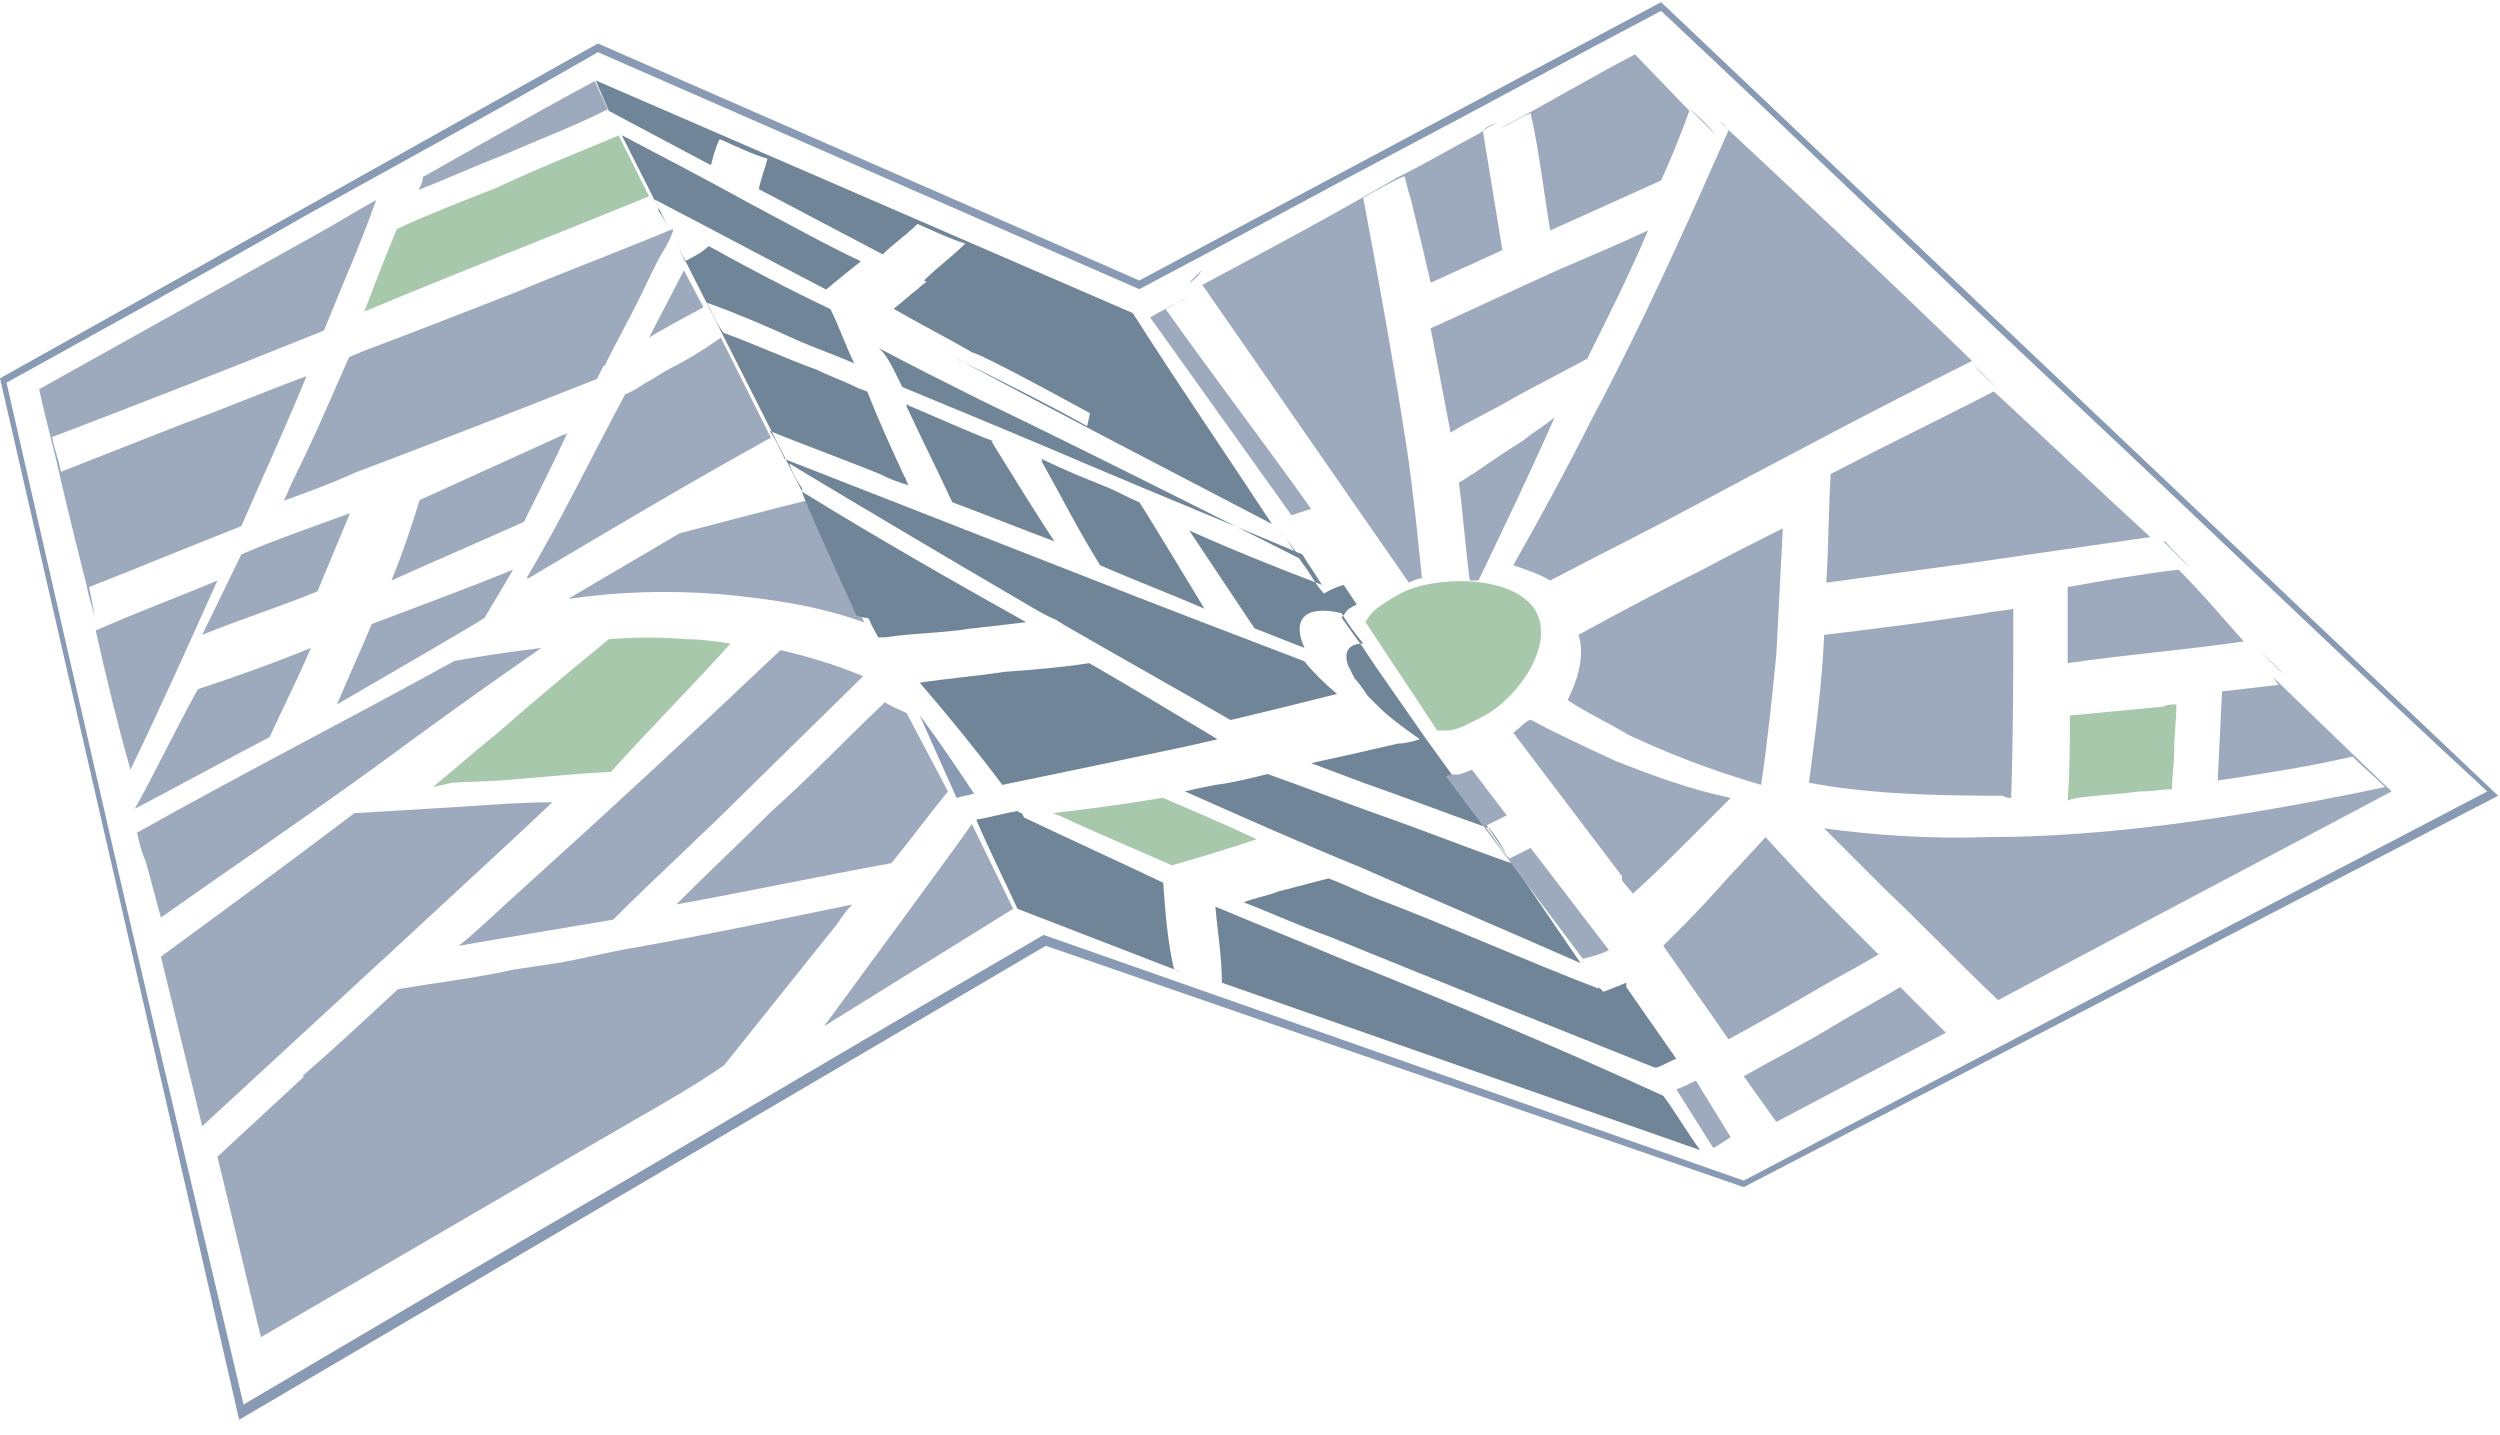 <?xml version="1.0" standalone="no"?><!DOCTYPE svg PUBLIC "-//W3C//DTD SVG 1.1//EN" "http://www.w3.org/Graphics/SVG/1.1/DTD/svg11.dtd"><svg t="1731460999333" class="icon" viewBox="0 0 1784 1024" version="1.1" xmlns="http://www.w3.org/2000/svg" p-id="28234" xmlns:xlink="http://www.w3.org/1999/xlink" width="348.438" height="200"><path d="M1244.315 842.473L744.727 667.152c-96.194 55.855-190.836 111.709-285.479 167.564-96.194 55.855-190.836 111.709-285.479 167.564C145.842 882.812 116.364 760.242 88.436 639.224 60.509 518.206 32.582 395.636 4.655 273.067c69.818-38.788 141.188-77.576 211.006-117.915 69.818-38.788 141.188-77.576 211.006-117.915l386.327 169.115c62.061-32.582 124.121-66.715 186.182-99.297 62.061-32.582 124.121-66.715 186.182-99.297 99.297 93.091 195.491 186.182 294.788 279.273s195.491 186.182 294.788 277.721c-88.436 46.545-176.873 91.539-263.758 138.085-91.539 48.097-178.424 93.091-266.861 139.636zM1185.358 1.552l-372.364 198.594L426.667 31.03 0 269.964l170.667 743.176 575.612-338.23 498.036 172.218 538.376-279.273L1185.358 1.552z" fill="#899AB5" p-id="28235"></path><path d="M777.309 473.212c-20.17 3.103-38.788 4.655-60.509 6.206-20.17 3.103-40.339 4.655-60.509 7.758 20.17 23.273 40.339 48.097 58.958 72.921 44.994-9.309 89.988-18.618 133.43-27.927 6.206-1.552 13.964-3.103 20.17-4.655-31.03-18.618-62.061-37.236-91.539-54.303M1160.533 704.388v-3.103l-15.515 6.206h-1.552c0-1.552-1.552-1.552-3.103-3.103 0 0 0 1.552 1.552 1.552-52.752-20.17-103.952-43.442-156.703-63.612-12.412-4.655-24.824-10.861-37.236-15.515l-35.685 9.309c-7.758 3.103-17.067 4.655-24.824 7.758 20.17 7.758 40.339 17.067 62.061 24.824 76.024 31.03 153.6 62.061 231.176 93.091h1.552c4.655-1.552 9.309-4.655 13.964-6.206l-35.685-51.2z" fill="#708597" p-id="28236"></path><path d="M1014.691 412.703c-3.103-31.03-6.206-62.061-10.861-93.091-9.309-60.509-20.17-121.018-31.03-178.424 10.861-6.206 18.618-10.861 29.479-15.515 1.552 6.206 3.103 12.412 4.655 17.067 3.103 12.412 6.206 26.376 9.309 38.788 1.552 6.206 3.103 13.964 4.655 20.17 10.861-4.655 20.17-9.309 31.03-13.964 6.206-3.103 13.964-6.206 20.17-9.309L1058.133 93.091c3.103-3.103 7.758-4.655 10.861-6.206-4.655 3.103-9.309 4.655-12.412 7.758l-17.067 9.309c-13.964 7.758-27.927 15.515-43.442 23.273-44.994 26.376-91.539 51.2-138.085 76.024 49.648 71.37 97.745 141.188 147.394 212.558 3.103-1.552 6.206-3.103 9.309-3.103M1070.545 91.539c7.758-3.103 13.964-7.758 21.721-10.861 6.206 27.927 9.309 55.855 13.964 83.782l79.127-35.685c7.758-17.067 13.964-32.582 20.17-49.648l-38.788-40.339c-32.582 17.067-63.612 35.685-96.194 52.752M1196.218 777.309l26.376 41.891c3.103-1.552 7.758-4.655 12.412-7.758L1210.182 771.103c-6.206 3.103-9.309 4.655-13.964 6.206M1621.333 482.521c1.552 1.552 3.103 4.655 4.655 6.206-13.964 1.552-26.376 3.103-40.339 4.655l-3.103 63.612c31.03-4.655 62.061-9.309 96.194-17.067 7.758 7.758 15.515 13.964 23.273 21.721-110.158 23.273-203.248 35.685-282.376 35.685-43.442 1.552-83.782-1.552-117.915-6.206l43.442 43.442c27.927 26.376 52.752 52.752 80.679 79.127 113.261-60.509 234.279-124.121 280.824-148.945 0 0-34.133-32.582-85.333-82.23M1475.491 418.909v54.303c41.891-6.206 83.782-9.309 125.673-15.515-13.964-15.515-29.479-34.133-46.545-51.2-26.376 3.103-52.752 7.758-79.127 12.412M1307.927 732.315c-20.17 12.412-41.891 23.273-63.612 35.685l23.273 32.582c32.582-17.067 76.024-40.339 121.018-63.612l-32.582-32.582c-15.515 9.309-32.582 18.618-48.097 27.927M1306.376 338.23c-1.552 26.376-1.552 51.2-3.103 77.576l102.4-13.964c43.442-6.206 85.333-12.412 128.776-18.618-35.685-32.582-72.921-68.267-111.709-103.952-38.788 20.17-77.576 38.788-116.364 58.958M1233.455 93.091c-29.479 66.715-60.509 136.533-97.745 206.352-17.067 34.133-35.685 68.267-55.855 103.952 9.309 3.103 18.618 6.206 26.376 10.861 29.479-15.515 60.509-31.03 89.988-46.545 69.818-37.236 139.636-74.473 211.006-110.158-65.164-63.612-130.327-124.121-179.976-170.667 3.103 1.552 4.655 4.655 6.206 6.206M1079.855 522.861l77.576 102.4v3.103l7.758 9.309c13.964-12.412 26.376-24.824 38.788-37.236l31.03-31.03c-29.479-6.206-54.303-15.515-82.23-26.376-23.273-10.861-43.442-20.17-60.509-29.479-4.655 1.552-7.758 6.206-12.412 9.309M831.612 220.315c4.655-3.103 10.861-4.655 15.515-7.758-9.309 4.655-18.618 9.309-26.376 13.964l100.848 141.188 13.964-4.655c-34.133-48.097-69.818-94.642-103.952-142.739" fill="#9DAABE" p-id="28237"></path><path d="M1435.152 569.406c1.552-44.994 1.552-89.988 1.552-134.982-6.206 1.552-13.964 1.552-20.17 3.103-38.788 6.206-76.024 10.861-114.812 15.515-1.552 35.685-6.206 69.818-10.861 105.503 40.339 7.758 86.885 9.309 138.085 9.309 3.103 1.552 4.655 1.552 6.206 1.552M1086.061 314.958c-15.515 9.309-29.479 20.17-44.994 29.479 3.103 23.273 4.655 46.545 7.758 69.818h6.206c18.618-38.788 37.236-77.576 54.303-116.364-7.758 6.206-15.515 10.861-23.273 17.067M1176.048 164.461c-20.17 9.309-41.891 18.618-63.612 27.927-31.03 13.964-60.509 27.927-91.539 41.891 4.655 24.824 9.309 48.097 13.964 72.921v1.552c15.515-9.309 32.582-17.067 48.097-26.376l49.648-26.376c15.515-31.03 31.03-62.061 43.442-91.539M1162.085 524.412c26.376 12.412 57.406 24.824 94.642 35.685 4.655-31.03 7.758-62.061 10.861-93.091 1.552-29.479 3.103-60.509 4.655-89.988-18.618 9.309-37.236 18.618-54.303 27.927-31.03 15.515-60.509 31.03-91.539 48.097 4.655 13.964 0 31.03-7.758 46.545 13.964 9.309 27.927 15.515 43.442 24.824M1225.697 634.57c-12.412 13.964-26.376 27.927-38.788 40.339l46.545 66.715c20.17-10.861 41.891-23.273 60.509-34.133 15.515-9.309 31.03-17.067 46.545-26.376l-26.376-26.376c-18.618-18.618-37.236-38.788-54.303-57.406-10.861 12.412-23.273 24.824-34.133 37.236M608.194 645.43c-52.752 10.861-103.952 21.721-156.703 31.03-18.618 3.103-35.685 7.758-54.303 10.861-10.861 1.552-20.17 3.103-31.03 4.655-27.927 6.206-55.855 9.309-82.23 13.964-21.721 20.17-44.994 41.891-68.267 62.061h1.552c-20.17 18.618-40.339 37.236-62.061 57.406l31.03 128.776c88.436-51.2 178.424-103.952 266.861-155.152 21.721-12.412 43.442-24.824 63.612-38.788l80.679-100.848c3.103-4.655 6.206-9.309 10.861-13.964M404.945 308.752c-1.552 1.552-3.103 1.552-3.103 1.552l-102.4 46.545c-6.206 20.17-12.412 38.788-20.17 57.406 31.03-13.964 63.612-27.927 94.642-41.891 10.861-21.721 21.721-43.442 31.03-63.612M68.267 449.939c7.758 34.133 15.515 66.715 24.824 99.297 21.721-44.994 41.891-89.988 62.061-134.982-29.479 12.412-58.958 23.273-86.885 35.685M345.988 440.63c6.206-10.861 13.964-23.273 20.17-34.133-34.133 13.964-68.267 26.376-100.848 38.788-7.758 18.618-17.067 38.788-24.824 57.406 29.479-17.067 107.055-62.061 105.503-62.061M221.867 462.352c-26.376 10.861-52.752 20.17-80.679 29.479-15.515 27.927-29.479 57.406-44.994 85.333 32.582-17.067 63.612-34.133 96.194-51.2 9.309-20.17 20.17-41.891 29.479-63.612M386.327 462.352c-1.552 0-1.552 0 0 0-24.824 3.103-44.994 6.206-62.061 9.309-76.024 41.891-152.048 80.679-226.521 122.57 1.552 6.206 3.103 13.964 6.206 20.17l10.861 40.339c52.752-37.236 105.503-72.921 156.703-110.158 35.685-26.376 74.473-54.303 114.812-82.23M330.473 575.612l-77.576 4.655c-44.994 34.133-91.539 68.267-138.085 102.4l29.479 121.018c40.339-37.236 235.83-217.212 249.794-231.176-20.17 0-41.891 1.552-63.612 3.103M327.37 674.909c35.685-6.206 72.921-12.412 110.158-18.618 31.03-31.03 63.612-60.509 94.642-91.539l83.782-82.23c-18.618-7.758-38.788-13.964-58.958-18.618-60.509 57.406-122.57 114.812-186.182 172.218-13.964 12.412-27.927 26.376-43.442 38.788" fill="#9DAABE" p-id="28238"></path><path d="M269.964 144.291l18.618-9.309-18.618 9.309" fill="#A6B8D5" p-id="28239"></path><path d="M322.715 558.545l34.133-1.552c18.618-1.552 37.236-3.103 54.303-4.655l24.824-1.552c27.927-31.03 57.406-60.509 85.333-91.539-10.861-1.552-20.17-3.103-31.03-3.103-18.618-1.552-37.236-1.552-55.855 0-26.376 21.721-52.752 43.442-79.127 66.715-15.515 12.412-31.03 26.376-46.545 38.788l13.964-3.103z" fill="#A8C8AB" p-id="28240"></path><path d="M172.218 375.467c15.515-35.685 32.582-72.921 46.545-107.055-29.479 10.861-58.958 23.273-88.436 34.133l-86.885 34.133c-1.552-9.309-4.655-15.515-6.206-24.824 65.164-24.824 128.776-49.648 193.939-76.024 12.412-31.03 26.376-62.061 37.236-93.091-13.964 7.758-26.376 15.515-40.339 23.273L27.927 277.721c4.655 21.721 10.861 43.442 15.515 65.164 6.206 26.376 12.412 51.2 18.618 76.024 1.552 9.309 4.655 15.515 6.206 24.824-1.552-9.309-3.103-17.067-4.655-24.824 35.685-13.964 72.921-29.479 108.606-43.442M144.291 453.042c26.376-10.861 55.855-20.17 82.23-31.03l23.273-55.855c-24.824 9.309-52.752 18.618-77.576 29.479l-27.927 57.406z" fill="#9DAABE" p-id="28241"></path><path d="M650.085 290.133c-1.552 0-1.552-1.552-3.103-1.552v1.552c10.861 23.273 21.721 44.994 32.582 68.267 24.824 9.309 48.097 18.618 72.921 27.927-15.515-23.273-29.479-46.545-44.994-71.37h1.552c-20.17-7.758-40.339-17.067-58.958-24.824" fill="#708597" p-id="28242"></path><path d="M1185.358 780.412s0 1.552 0 0c1.552 1.552 1.552 1.552 0 0 1.552 1.552 1.552 0 0 0" fill="#9DAABE" p-id="28243"></path><path d="M896.776 598.885c-23.273-10.861-44.994-20.17-66.715-29.479h-1.552c-26.376 4.655-51.2 7.758-77.576 10.861 1.552 0 3.103 1.552 4.655 1.552 26.376 12.412 52.752 23.273 80.679 35.685 21.721-6.206 41.891-12.412 60.509-18.618" fill="#A8C8AB" p-id="28244"></path><path d="M710.594 259.103c24.824 12.412 49.648 26.376 72.921 38.788 3.103-12.412 4.655-26.376 7.758-38.788-20.17-10.861-40.339-23.273-60.509-32.582-20.17-10.861-40.339-23.273-60.509-32.582-4.655 4.655-10.861 7.758-15.515 12.412-6.206 4.655-10.861 9.309-17.067 13.964 18.618 10.861 37.236 20.17 55.855 31.03 4.655 1.552 10.861 4.655 17.067 7.758M785.067 403.394c24.824 10.861 49.648 20.17 74.473 31.03 0 0-44.994-74.473-46.545-76.024-7.758-3.103-15.515-7.758-23.273-10.861-15.515-6.206-31.03-12.412-46.545-20.17 0 0 0 1.552 1.552 1.552h-1.552c13.964 24.824 26.376 49.648 41.891 74.473-1.552-1.552 0 0 0 0" fill="#708597" p-id="28245"></path><path d="M1610.473 462.352L1629.091 480.97c-4.655-6.206-10.861-10.861-18.618-18.618M1408.776 260.655L1427.394 279.273c-6.206-6.206-13.964-12.412-18.618-18.618" fill="#A6B8D5" p-id="28246"></path><path d="M857.988 192.388l-9.309 9.309c3.103-1.552 6.206-4.655 9.309-9.309" fill="#899AB5" p-id="28247"></path><path d="M1205.527 77.576l18.618 18.618c-4.655-6.206-12.412-13.964-18.618-18.618M1545.309 386.327h-1.552l18.618 18.618c-6.206-7.758-12.412-12.412-17.067-18.618" fill="#A6B8D5" p-id="28248"></path><path d="M1512.727 566.303c4.655 0 10.861-1.552 17.067-1.552 6.206 0 12.412-1.552 20.17-1.552 0-9.309 1.552-18.618 1.552-27.927 0-10.861 1.552-21.721 1.552-32.582-3.103 0-6.206 0-9.309 1.552l-65.164 6.206h-1.552c0 20.17 0 40.339-1.552 60.509h1.552c0-1.552 18.618-3.103 35.685-4.655" fill="#A8C8AB" p-id="28249"></path><path d="M643.879 276.17c44.994 18.618 89.988 37.236 133.43 55.855 51.2 21.721 100.848 41.891 152.048 63.612 4.655 7.758 9.309 13.964 13.964 21.721-32.582-12.412-63.612-24.824-94.642-38.788l46.545 69.818c12.412 4.655 23.273 9.309 35.685 13.964-9.309-20.17 0-31.03 26.376-24.824 4.655 7.758 9.309 13.964 15.515 21.721-10.861 0-13.964 6.206-10.861 15.515l4.655 9.309c3.103 3.103 6.206 7.758 9.309 12.412l7.758 7.758c7.758 7.758 18.618 15.515 29.479 23.273-4.655 1.552-10.861 3.103-15.515 3.103-20.17 4.655-40.339 9.309-62.061 13.964l37.236 13.964c31.03 10.861 58.958 21.721 89.988 32.582 6.206 7.758 10.861 15.515 15.515 24.824-31.03-10.861-62.061-23.273-93.091-34.133-26.376-9.309-54.303-20.17-80.679-29.479-12.412 3.103-24.824 6.206-37.236 7.758-7.758 1.552-15.515 3.103-21.721 4.655 41.891 18.618 83.782 37.236 125.673 54.303 52.752 23.273 103.952 44.994 156.703 68.267-29.479-43.442-60.509-88.436-89.988-131.879L1017.794 527.515l-35.685-51.2-9.309-13.964-15.515-21.721c4.655-4.655 1.552-4.655 10.861-9.309l-9.309-13.964c-4.655 1.552-9.309 3.103-13.964 6.206-6.206-6.206-9.309-13.964-15.515-21.721l-15.515-23.273c4.655 7.758 10.861 13.964 13.964 20.17 0 0-153.6-77.576-228.073-113.261-24.824-12.412-49.648-24.824-72.921-37.236 6.206 4.655 10.861 15.515 17.067 27.927" fill="#708597" p-id="28250"></path><path d="M999.176 423.564c-21.721 12.412-20.17 13.964-24.824 20.17 17.067 26.376 34.133 51.2 51.2 77.576 10.861 0 10.861 1.552 34.133-10.861 23.273-12.412 52.752-52.752 34.133-77.576-18.618-23.273-71.37-21.721-94.642-9.309" fill="#A8C8AB" p-id="28251"></path><path d="M1148.121 678.012L1092.267 605.091l-15.515 7.758c-6.206-7.758-10.861-15.515-17.067-23.273l15.515-7.758-24.824-32.582c-13.964 6.206-9.309 1.552-18.618 4.655l97.745 130.327c6.206-1.552 12.412-3.103 18.618-6.206" fill="#9DAABE" p-id="28252"></path><path d="M830.061 629.915c-32.582-15.515-66.715-31.03-99.297-46.545l-1.552-3.103c-1.552 0-3.103-1.552-3.103-1.552-9.309 1.552-20.17 4.655-29.479 6.206 9.309 21.721 20.17 43.442 29.479 63.612l116.364 44.994c-1.552 0-3.103-1.552-4.655-1.552-4.655-20.17-6.206-40.339-7.758-62.061" fill="#708597" p-id="28253"></path><path d="M425.115 57.406c-1.552 0-1.552 0 0 0" fill="#899AB5" p-id="28254"></path><path d="M434.424 79.127l72.921 38.788c1.552-6.206 3.103-12.412 6.206-18.618 10.861 4.655 23.273 10.861 34.133 13.964-1.552 6.206-4.655 13.964-6.206 21.721l88.436 46.545c7.758-7.758 17.067-13.964 24.824-21.721 10.861 4.655 23.273 10.861 34.133 13.964-9.309 9.309-20.17 17.067-29.479 26.376 20.17 10.861 41.891 21.721 62.061 32.582 20.17 10.861 41.891 21.721 62.061 32.582-3.103 13.964-4.655 26.376-7.758 38.788-24.824-13.964-49.648-26.376-74.473-38.788l-18.618-9.309c1.552 0 1.552 1.552 3.103 1.552 72.921 38.788 147.394 77.576 221.867 116.364-32.582-49.648-66.715-99.297-99.297-150.497L425.115 57.406c3.103 7.758 6.206 13.964 9.309 21.721M957.285 684.218c-29.479-12.412-60.509-24.824-89.988-37.236 1.552 18.618 4.655 35.685 4.655 54.303l341.333 119.467c-9.309-12.412-17.067-26.376-26.376-38.788-74.473-34.133-152.048-66.715-229.624-97.745" fill="#708597" p-id="28255"></path><path d="M423.564 57.406c1.552 0 1.552 0 0 0" fill="#899AB5" p-id="28256"></path><path d="M484.911 380.587l-79.127 46.545h1.552c32.582-4.655 68.267-6.206 107.055-3.103 32.582 3.103 68.267 7.758 102.4 20.17l-41.891-86.885c-31.03 7.758-60.509 15.515-89.988 23.273M478.704 262.672c-6.206 3.103-12.412 7.758-18.618 10.861-4.655 3.103-9.309 6.206-13.964 7.758-23.273 43.442-44.994 88.436-69.818 130.327v1.552c57.406-34.133 114.812-68.267 173.77-100.848l-35.685-71.37c-10.861 7.758-23.273 15.515-35.685 21.721M463.189 240.95c12.412-7.758 24.824-13.964 38.788-21.721l-13.964-26.376c-7.758 15.515-17.067 32.582-24.824 48.097M301.832 126.138c0 3.103-1.552 6.206-3.103 9.309 20.17-7.758 40.339-17.067 60.509-24.824 24.824-10.861 49.648-20.17 74.473-32.582l-9.309-20.17c-46.545 24.824-127.224 71.37-122.57 68.267" fill="#9DAABE" p-id="28257"></path><path d="M354.583 133.896c-23.273 9.309-48.097 18.618-71.37 29.479-7.758 18.618-15.515 38.788-23.273 58.958 66.715-27.927 134.982-54.303 203.248-82.23l-21.721-43.442c-29.479 12.412-57.406 23.273-86.885 37.236" fill="#A8C8AB" p-id="28258"></path><path d="M368.547 208.368c-35.685 13.964-71.37 27.927-108.606 41.891-3.103 1.552-7.758 3.103-10.861 4.655-12.412 27.927-24.824 57.406-38.788 85.333-3.103 6.206-4.655 10.861-7.758 17.067 17.067-6.206 34.133-12.412 51.2-20.17 57.406-21.721 113.261-43.442 172.218-66.715l4.655-9.309s1.552 0 1.552-1.552c7.758-15.515 15.515-29.479 23.273-44.994 6.206-12.412 10.861-23.273 17.067-34.133 3.103-4.655 6.206-10.861 7.758-15.515v-1.552c-37.236 15.515-74.473 29.479-111.709 44.994" fill="#9DAABE" p-id="28259"></path><path d="M572.432 350.891c-1.552 0 38.788 88.436 38.788 88.436 1.552 0 4.655 1.552 6.206 1.552h1.552l1.552 1.552c1.552 4.655 4.655 9.309 6.206 12.412h4.655c20.17-3.103 41.891-3.103 60.509-6.206 13.964-1.552 27.927-3.103 40.339-4.655-52.752-29.479-107.055-60.509-159.806-93.091 0-1.552 0-3.103-1.552-4.655-3.103-4.655-6.206-10.861-7.758-15.515 54.303 32.582 111.709 66.715 167.564 99.297 7.758 4.655 15.515 9.309 23.273 12.412 1.552 1.552 3.103 1.552 4.655 3.103 40.339 23.273 79.127 44.994 119.467 68.267 26.376-6.206 51.2-12.412 76.024-18.618-9.309-7.758-17.067-15.515-23.273-23.273-52.752-20.17-105.503-40.339-156.703-60.509l-214.109-83.782c-3.103-6.206-6.206-13.964-10.861-20.17 26.376 10.861 52.752 20.17 79.127 31.03 6.206 3.103 13.964 6.206 20.17 7.758-1.552-1.552-1.552-4.655-3.103-6.206-9.309-20.17-18.618-40.339-26.376-60.509-3.103-1.552-4.655-1.552-7.758-3.103-9.309-4.655-18.618-7.758-27.927-12.412-21.721-7.758-44.994-18.618-66.715-26.376-4.655-4.655-10.861-20.17-12.412-21.721 21.721 7.758 43.442 17.067 63.612 26.376 13.964 6.206 27.927 10.861 41.891 17.067-6.206-12.412-10.861-26.376-17.067-38.788-29.479-13.964-58.958-29.479-86.885-44.994-4.655 4.655-10.861 7.758-17.067 10.861-3.103-7.758-15.515-32.582-18.618-35.685 0-3.103-1.552-6.206-3.103-7.758 0 0 0-1.552-1.552-1.552 41.891 21.721 82.23 43.442 124.121 65.164 9.309-7.758 17.067-13.964 24.824-20.17-26.376-12.412-51.2-26.376-77.576-40.339-31.03-17.067-60.509-32.582-93.091-49.648" fill="#708597" p-id="28260"></path><path d="M682.667 569.406c4.655-1.552 7.758-1.552 12.412-3.103-12.412-18.618-24.824-37.236-38.788-55.855" fill="#899AB5" p-id="28261"></path><path d="M631.467 501.139c-27.927 26.376-52.752 52.752-80.679 77.576-21.721 21.721-44.994 43.442-68.267 66.715 51.2-9.309 102.4-20.17 153.6-29.479 13.964-17.067 26.376-34.133 40.339-51.2l-29.479-55.855c-6.206-3.103-10.861-4.655-15.515-7.758M588.024 732.315l134.982-83.782-29.479-60.509c-13.964 20.17-88.436 121.018-105.503 144.291" fill="#9DAABE" p-id="28262"></path></svg>